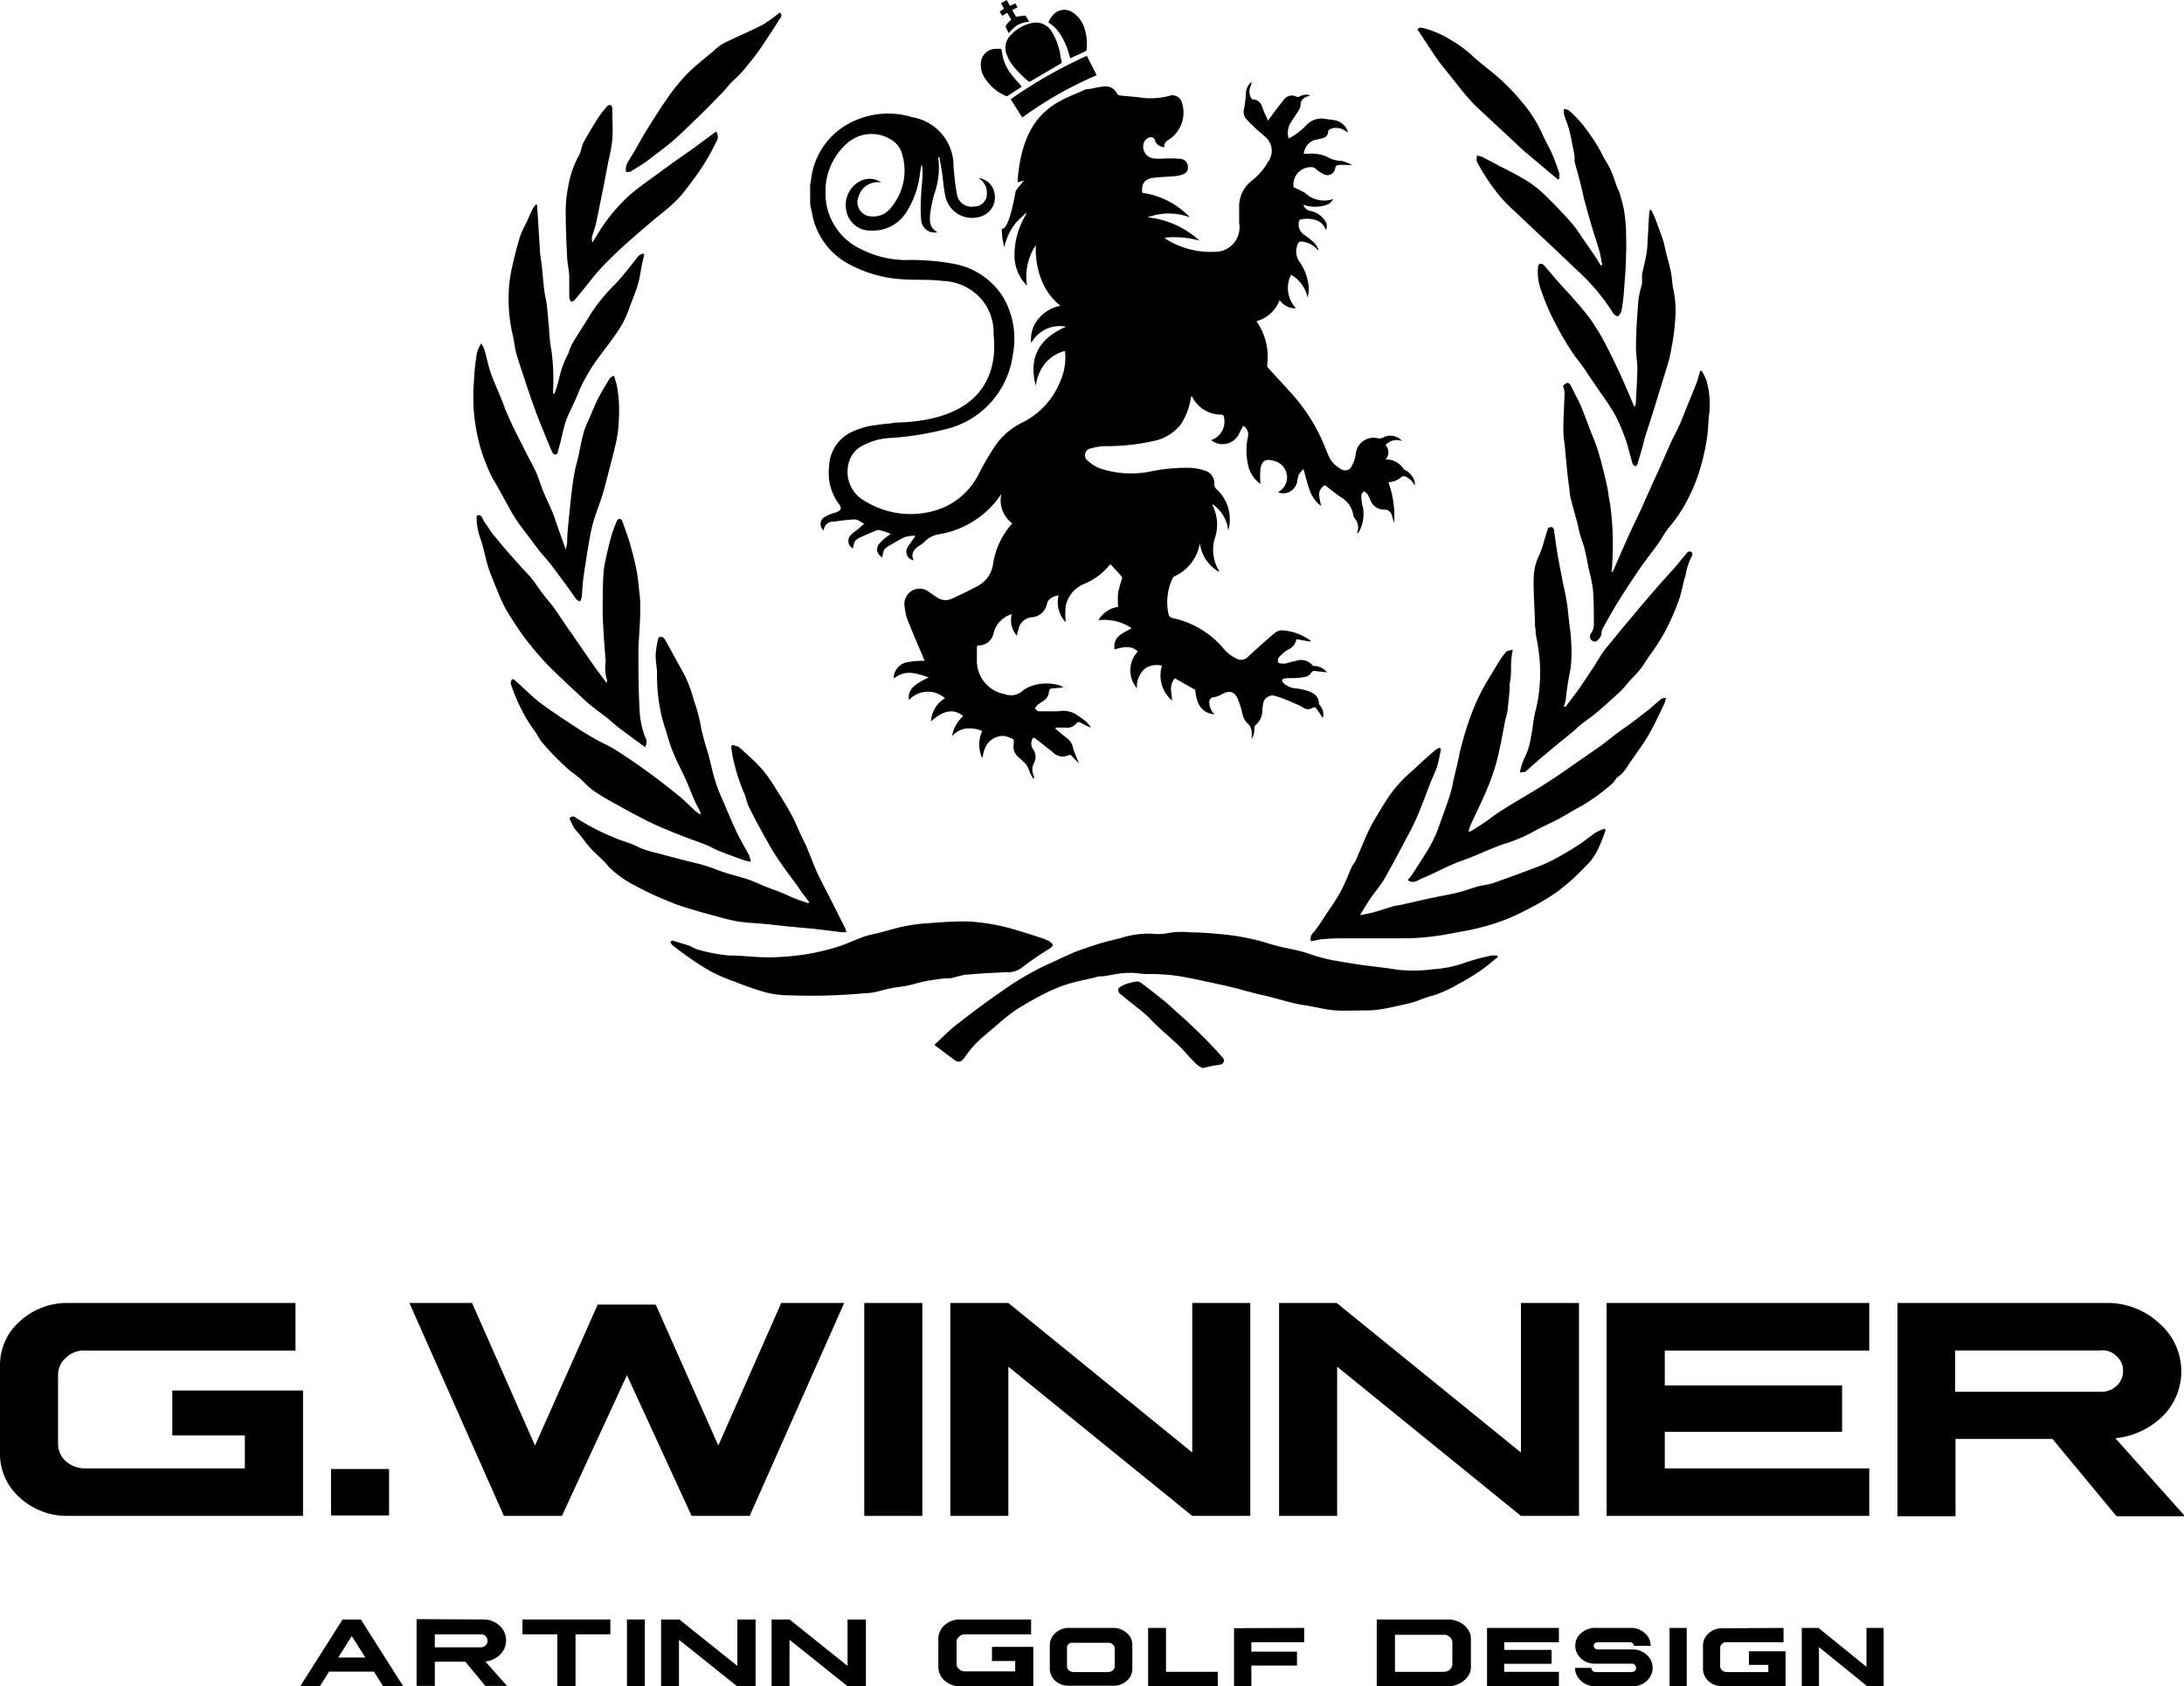 <svg xmlns="http://www.w3.org/2000/svg" viewBox="0 0 188.11 145.24"><defs><style>.cls-1{fill-rule:evenodd;}</style></defs><g id="圖層_2" data-name="圖層 2"><g id="圖層_1-2" data-name="圖層 1"><path class="cls-1" d="M129,82.44c-.54.42-1,.86-1.6,1.24a17.06,17.06,0,0,1-1.83,1.1,10.58,10.58,0,0,1-2.24,1c-.49.11-1,.34-1.43.49s-1,.25-1.47.36-1,.23-1.57.31a6.71,6.71,0,0,1-1.1.09c-.92,0-1.85.05-2.76,0-.75-.06-1.49-.25-2.24-.38-.42-.08-.86-.13-1.28-.23-.74-.18-1.49-.4-2.24-.59-.34-.1-.7-.15-1-.23l-1.76-.47c-.51-.13-1-.25-1.54-.36-.92-.2-1.83-.4-2.75-.58a16,16,0,0,0-3.31-.29c-.56,0-1.13-.13-1.69-.1-.73,0-1.46.19-2.18.29-.22,0-.43,0-.64.09-.86.2-1.75.37-2.59.64a14.09,14.09,0,0,0-2,.86c-.8.42-1.6.87-2.36,1.36a18,18,0,0,0-1.6,1.29c-.6.51-1.21,1-1.77,1.55a9.58,9.58,0,0,0-1,1.25c-.26.36-.52.41-.86.16L80.48,90c.65-.6,1.18-1.16,1.78-1.64,1.09-.86,2.19-1.69,3.32-2.49s2-1.41,3.09-2a19.79,19.79,0,0,1,2-1c.55-.26,1.09-.52,1.64-.75.35-.16.71-.29,1.06-.41.54-.18,1.08-.37,1.62-.52s1-.26,1.5-.38a8,8,0,0,1,2.66-.39,5.12,5.12,0,0,0,1.18,0,7.16,7.16,0,0,1,2.26-.11c1,0,2.07.1,3.11.21a19.91,19.91,0,0,1,2.31.4c.68.15,1.35.39,2,.56s1.35.28,2,.45,1.07.35,1.61.5a12,12,0,0,0,1.35.31c.75.14,1.51.25,2.27.37l2,.25c.57.07,1.14.19,1.71.21a12.58,12.58,0,0,0,2.53-.09,10,10,0,0,0,2.5-.49,17.82,17.82,0,0,1,2.46-.68,2.09,2.09,0,0,1,.5,0C129,82.31,129,82.37,129,82.44Z"/><path class="cls-1" d="M57.88,81c.51.16,1,.3,1.53.47a4.9,4.9,0,0,0,.66.31,14.1,14.1,0,0,0,2.74.52c1.15,0,2.3.17,3.45.16a22.41,22.41,0,0,0,3.06-.25,19.53,19.53,0,0,0,2.7-.62c.84-.25,1.63-.64,2.46-.94a10,10,0,0,1,1.08-.26c.68-.18,1.35-.38,2-.53a13,13,0,0,1,1.87-.3c1.23-.1,2.47-.2,3.71-.2a16.73,16.73,0,0,1,2.43.27,14.77,14.77,0,0,1,1.69.4c.79.22,1.56.48,2.34.73a5,5,0,0,1,.76.3,1,1,0,0,1,.34.35s-.15.21-.27.28a25.24,25.24,0,0,0-2.42,1.66,2,2,0,0,1-1.39.39c-1.06.05-2.13.1-3.18.2-.54,0-1.08.23-1.62.33-.16,0-.33,0-.5,0-.54.07-1.09.15-1.63.25s-1,.27-1.57.38-1,.14-1.48.24-.9.24-1.35.33a5.42,5.42,0,0,1-.8.08,49.43,49.43,0,0,1-6.44.18A8.37,8.37,0,0,1,66,85.49a26.66,26.66,0,0,1-2.73-.94,15.74,15.74,0,0,1-2.07-.89,22,22,0,0,1-2-1.29c-.43-.3-.85-.62-1.26-.94a1,1,0,0,1-.2-.29S57.85,81.05,57.88,81Z"/><path class="cls-1" d="M117.16,78.83c.38-.08.77-.15,1.15-.25.59-.17,1.18-.37,1.77-.54.17-.05.35-.05.52-.09.85-.18,1.68-.39,2.53-.57s1.62-.31,2.42-.5c.59-.14,1.17-.37,1.75-.53.38-.1.77-.13,1.14-.24s.93-.32,1.39-.48l1.38-.51c.75-.29,1.51-.54,2.23-.89a24.59,24.59,0,0,0,2.39-1.37c.56-.35,1.07-.78,1.61-1.15a5,5,0,0,1,.75-.33l.11.11c-.17.44-.31.89-.51,1.32a6.07,6.07,0,0,1-.77,1.33,24.23,24.23,0,0,1-1.76,1.75c-.33.29-.68.56-1,.82a15.68,15.68,0,0,1-1.32.86c-.49.3-1,.57-1.49.82s-1.18.59-1.81.83a19.85,19.85,0,0,1-3.66,1c-.82.15-1.63.32-2.45.42a19.9,19.9,0,0,1-2.56.18c-1.67,0-3.33,0-5,0-.61,0-1.22,0-1.84.06-.39,0-.79.13-1.21.19a.71.71,0,0,1,.23-.77,14.13,14.13,0,0,0,.94-1.35c.48-.73,1-1.44,1.4-2.19s.62-1.39.93-2.08c.1-.21.27-.38.36-.58.36-.83.69-1.66,1.07-2.48a14.63,14.63,0,0,1,.83-1.5c.31-.55.65-1.07,1-1.6a11.5,11.5,0,0,1,2-2.16c.62-.59,1.25-1.16,1.9-1.72a2.6,2.6,0,0,1,.4-.23l.13.09a15,15,0,0,1-.32,1.48c-.14.45-.35.86-.52,1.29-.4,1-.75,2-1.18,3s-.84,1.71-1.29,2.56-1,1.9-1.53,2.82c-.37.63-.86,1.19-1.27,1.79-.29.43-.54.87-.82,1.31Z"/><path class="cls-1" d="M60.37,70.06c-.16-.34-.34-.68-.5-1-.26-.6-.49-1.2-.75-1.79s-.47-1-.7-1.47-.4-.87-.57-1.32-.3-.9-.44-1.36-.29-.91-.41-1.38a15.35,15.35,0,0,1-.41-3.77c0-.51-.13-1-.12-1.55A8.56,8.56,0,0,1,56.69,55a.27.27,0,0,1,.22-.15.46.46,0,0,1,.31.15c.58,1,1.13,2.06,1.71,3.08a11.72,11.72,0,0,1,.83,2.23,13.79,13.79,0,0,1,.62,2.35A22.53,22.53,0,0,0,61,64.92c.2.79.37,1.58.61,2.36s.51,1.34.79,2,.65,1.54,1,2.29.75,1.39,1.12,2.1a3.17,3.17,0,0,1,.15.55,3.23,3.23,0,0,1-.54-.11c-.74-.26-1.48-.53-2.21-.82-.39-.15-.74-.38-1.13-.53-.68-.27-1.36-.49-2-.75-.52-.19-1-.4-1.54-.62s-1.14-.5-1.7-.78c-.83-.43-1.65-.87-2.47-1.33-.64-.36-1.29-.71-1.89-1.13s-.83-.75-1.25-1.11c-.27-.23-.56-.43-.84-.65A23.21,23.21,0,0,1,46.74,64c-.3-.3-.45-.75-.73-1.09A13.76,13.76,0,0,1,44.41,60,7.63,7.63,0,0,1,44,58.89c0-.1,0-.23.08-.34s.26,0,.33.1c.76.67,1.47,1.41,2.27,2s1.63,1.14,2.45,1.68,1.36.88,2.06,1.28,1.18.58,1.74.93q1.43.9,2.79,1.89c.92.66,1.81,1.36,2.69,2.07.52.42,1,.91,1.49,1.36a3.67,3.67,0,0,0,.38.27Z"/><path class="cls-1" d="M126.54,71.67c.18-.1.35-.19.51-.3.49-.31,1-.64,1.47-1s1.18-.79,1.78-1.16,1.53-.9,2.28-1.37,1.44-.92,2.14-1.41l3.14-2.18c.64-.47,1.26-1,1.9-1.44s1.37-1,2-1.5c.45-.34.86-.73,1.3-1.09a.6.6,0,0,1,.43-.09,2.33,2.33,0,0,1-.16.53c-.47.94-.89,1.92-1.44,2.82s-1.22,1.76-1.8,2.67a3,3,0,0,1-.77.79c-.17.12-.24.37-.41.51a16.76,16.76,0,0,1-2.64,1.94c-.72.37-1.41.83-2.14,1.21s-1.36.64-2,1-1.1.55-1.67.78-1,.32-1.46.51c-.77.3-1.52.63-2.27.94-.56.22-1.14.41-1.69.65-.85.38-1.68.82-2.54,1.17-.36.14-.74.52-1.25.16.15-.2.32-.38.44-.58.33-.51.65-1,1-1.55a12.53,12.53,0,0,0,.65-1.12,11.11,11.11,0,0,0,.56-1.27c.35-1,.7-1.9,1-2.86a12.28,12.28,0,0,0,.28-1.2c.12-.49.24-1,.35-1.47s.16-.82.27-1.23c.15-.59.31-1.18.5-1.77s.45-1.35.73-2a15.62,15.62,0,0,1,.86-1.74c.38-.67.79-1.32,1.2-2a6.18,6.18,0,0,1,.64-.88c.09-.1.29-.1.57-.18a6.94,6.94,0,0,0-.15,1.64,6.32,6.32,0,0,1-.12,1.31c0,.78-.11,1.56-.19,2.33a5.65,5.65,0,0,1-.17.71c-.15.73-.28,1.47-.43,2.19s-.27,1.25-.45,1.86a19.86,19.86,0,0,1-.72,2c-.42,1-.89,1.94-1.34,2.91a6,6,0,0,0-.23.64Z"/><path class="cls-1" d="M69.7,77.7c-.35-.45-.7-.9-1-1.37-.52-.71-1.06-1.42-1.56-2.15s-.82-1.28-1.18-1.94c-.51-.9-1-1.82-1.46-2.75-.2-.4-.25-.89-.46-1.29a16.43,16.43,0,0,1-.78-2.37,10,10,0,0,1-.28-1.56l.12-.1c.19.07.44.08.58.21.7.62,1.4,1.24,2,1.92A13.16,13.16,0,0,1,66.86,68c.46.71.9,1.43,1.3,2.16.31.55.53,1.14.79,1.7.17.37.37.72.53,1.1.34.8.62,1.62,1,2.41s.81,1.58,1.21,2.38.75,1.49,1.12,2.23a2.15,2.15,0,0,1,.09.31,2.8,2.8,0,0,1-.42,0L70.09,80c-.82-.08-1.65-.14-2.47-.23-.59-.06-1.19-.14-1.78-.19-.75-.07-1.52-.09-2.26-.21s-1.46-.34-2.18-.53-1.49-.41-2.24-.64a14.88,14.88,0,0,1-1.62-.59,24.66,24.66,0,0,1-2.8-1.31,9.06,9.06,0,0,1-2.28-1.61C52,74.1,51.34,73.59,50.81,73c-.35-.39-.64-.83-1-1.25-.11-.14-.25-.27-.35-.42s-.27-.54-.41-.82a.34.34,0,0,1,.54-.08,19.77,19.77,0,0,0,3.16,1.65c.74.35,1.54.51,2.27.9a7.37,7.37,0,0,0,1.55.49c.79.22,1.58.42,2.37.63.52.13,1.05.25,1.57.39l.45.14c.55.19,1.09.41,1.64.58s1.17.32,1.74.51,1.07.43,1.61.65.93.34,1.39.53.76.35,1.15.5.74.26,1.1.39C69.66,77.77,69.67,77.73,69.7,77.7Z"/><path class="cls-1" d="M41.08,44.4c.43-.13.45.27.6.48.33.46.62,1,1,1.4.64.79,1.31,1.56,2,2.32.3.35.62.67.92,1s.68.89,1,1.34.77.95,1.13,1.44c.53.74,1,1.5,1.55,2.25.62.91,1.25,1.82,1.88,2.72.33.48.69.94,1.1,1.49,0-.19.08-.28,0-.33A3.44,3.44,0,0,1,52.17,57c-.1-1.36-.22-2.71-.26-4.07,0-1.08,0-2.17.05-3.25a8.45,8.45,0,0,1,.21-1.51c.15-.71.32-1.42.52-2.12a11.12,11.12,0,0,1,.46-1.21.31.31,0,0,1,.22-.15.27.27,0,0,1,.21.16c.23.62.46,1.24.65,1.88s.42,1.52.58,2.29c.12.6.18,1.23.24,1.85a9.32,9.32,0,0,1,.1,1.4c0,1.17-.1,2.33-.16,3.5V56c0,1.67,0,3.35.09,5a7.62,7.62,0,0,0,.48,2.47.82.82,0,0,1,0,.88c-.74-.54-1.48-1.08-2.21-1.63-.35-.27-.68-.56-1-.84-.62-.48-1.26-.93-1.85-1.45-1.08-1-2.16-2-3.17-3A25.67,25.67,0,0,1,45.24,55c-.58-.78-1.12-1.61-1.62-2.44A12.45,12.45,0,0,1,42.89,51c-.23-.55-.45-1.1-.67-1.65a8.39,8.39,0,0,1-.27-.85c-.18-.66-.31-1.34-.53-2a5.55,5.55,0,0,1-.37-1.92A.66.66,0,0,1,41.08,44.4Z"/><path class="cls-1" d="M134.62,33.24c.38-.39.53-.35.78.18s.52,1,.74,1.49c.29.7.55,1.41.82,2.12.2.5.41,1,.58,1.5s.31,1,.44,1.52.33,1.29.46,1.93c.09.46.13.92.23,1.37a25.39,25.39,0,0,1,.2,5.08,4.36,4.36,0,0,1-.08.81l.13,0c.1-.25.2-.49.31-.73.31-.71.62-1.43.94-2.14s.72-1.53,1.08-2.3c.52-1.13,1-2.26,1.54-3.4.39-.88.77-1.77,1.17-2.65.24-.51.52-1,.74-1.51s.47-1.17.71-1.76.51-1.23.75-1.86c.11-.3.18-.63.28-.94l.13,0a4.92,4.92,0,0,1,.41.83,7.45,7.45,0,0,1,.26,2.62,2.35,2.35,0,0,1-.05.37c-.06.73-.07,1.46-.2,2.18a18.69,18.69,0,0,1-.63,2.66,14.61,14.61,0,0,1-1,2.41,12,12,0,0,1-1.48,2.25c-.39.45-.69,1-1,1.47-.54.75-1.11,1.47-1.64,2.23-.64.94-1.27,1.89-1.87,2.86-.49.79-.94,1.6-1.38,2.41-.09.16,0,.39-.12.55a1,1,0,0,1-.41.46c-.11.06-.38-.06-.45-.18a.53.53,0,0,1,0-.49,1.27,1.27,0,0,0,.27-.83c0-1,0-1.94-.07-2.91a12.18,12.18,0,0,0-.33-1.66c-.13-.64-.25-1.29-.4-1.92-.11-.42-.27-.81-.39-1.23s-.15-.67-.24-1c-.19-.72-.4-1.44-.58-2.17a3.81,3.81,0,0,1-.08-.59c-.08-.6-.16-1.21-.22-1.81s-.13-1.42-.2-2.13a10.24,10.24,0,0,1-.12-1.23c0-1.1.08-2.2.11-3.3A2.09,2.09,0,0,0,134.62,33.24Z"/><path class="cls-1" d="M41.45,29.58a3.19,3.19,0,0,1,.28.56c.2.69.33,1.41.58,2.09.36,1,.86,2,1.2,3A34,34,0,0,0,45,38.35c.35.78.79,1.5,1.15,2.27.24.55.41,1.13.63,1.68s.55,1.2.8,1.81c.16.37.27.76.41,1.14.23.66.47,1.32.74,2.09.05-.28.11-.44.12-.61,0-.7.08-1.4.15-2.1s.15-1.52.24-2.28c.06-.54.14-1.09.24-1.63s.25-1,.37-1.57.26-1.34.45-2c.13-.43.35-.85.53-1.28s.41-1,.67-1.52.66-1.17,1-1.73c.06-.11.21-.16.38-.27.09.29.17.55.24.81a11.57,11.57,0,0,1,.17,3.11,9.16,9.16,0,0,1-.19,1.64c-.17.82-.39,1.62-.6,2.43s-.39,1.57-.63,2.35-.56,1.54-.78,2.32-.31,1.43-.44,2.15c-.15.91-.29,1.83-.42,2.75-.06.51-.07,1-.13,1.54a1.17,1.17,0,0,1-.14.35.84.84,0,0,1-.33-.19c-.69-1-1.38-1.92-2.09-2.87-.33-.45-.73-.85-1.08-1.29-.52-.67-1-1.35-1.51-2a12.94,12.94,0,0,1-.87-1.31c-.57-1-1.08-2-1.65-2.93a15.84,15.84,0,0,1-1.16-3.05,16,16,0,0,1-.44-5.43,19.19,19.19,0,0,1,.26-2.39A3.2,3.2,0,0,1,41.45,29.58Z"/><path class="cls-1" d="M134.84,60.88l1.13-1.5c.39-.57.77-1.15,1.16-1.73s.56-.92.86-1.36a5.61,5.61,0,0,1,.47-.62c.62-.75,1.23-1.51,1.86-2.25.75-.91,1.52-1.81,2.29-2.7.54-.63,1.11-1.23,1.66-1.86.37-.43.72-.89,1.1-1.31a.3.3,0,0,1,.32,0,.33.33,0,0,1,.06.29,5.5,5.5,0,0,0-.58,1.77c-.22.61-.3,1.26-.5,1.88a19.84,19.84,0,0,1-1.36,3.09,19.94,19.94,0,0,1-1.31,2c-.25.38-.48.76-.77,1.12s-.61.67-.92,1a8.36,8.36,0,0,1-.68.79c-.7.65-1.42,1.3-2.15,1.92-.38.32-.8.6-1.2.91s-.59.53-.9.78c-.5.41-1,.81-1.51,1.23-.33.26-.63.55-1,.83l-1.49,1.31c-.08.06-.23,0-.47.08a5.26,5.26,0,0,1,.37-1.21,5.66,5.66,0,0,0,.57-1.79c.18-.8.21-1.64.43-2.42a13.56,13.56,0,0,0,.33-4.3,19.08,19.08,0,0,0-.34-2.23c0-.21,0-.42-.06-.64,0-1.38-.15-2.76-.11-4.14a4.62,4.62,0,0,1,.47-2,7.84,7.84,0,0,0,.44-1.29c.11-.33.19-.66.32-1,0-.08.21-.14.31-.13a.32.32,0,0,1,.2.22c.11.71.19,1.41.31,2.11s.26,1.39.39,2.08.29,1.3.4,2,.14,1.16.21,1.74.16,1.13.17,1.7a11.71,11.71,0,0,1-.05,2.37,24.34,24.34,0,0,0-.4,2.56,2.78,2.78,0,0,1-.18.67Z"/><path class="cls-1" d="M47.74,33.93a8.71,8.71,0,0,0,.45-1.49,8.48,8.48,0,0,1,.76-2,5.21,5.21,0,0,1,.4-.94c.48-.8,1-1.58,1.48-2.39A15.48,15.48,0,0,1,53,24.46c.72-.77,1.36-1.62,2-2.42a1.15,1.15,0,0,1,.36-.2l.13.07c-.08.38-.18.76-.25,1.14s-.15.94-.28,1.4c-.2.66-.46,1.31-.71,1.95a11.2,11.2,0,0,1-.6,1.42,13.75,13.75,0,0,1-1,1.5c-.51.71-1.06,1.4-1.56,2.13a18.06,18.06,0,0,0-.95,1.65c-.25.5-.43,1-.66,1.51s-.54,1.09-.74,1.66-.33,1.27-.49,1.9c-.08.3-.17.61-.25.92-.28.17-.4-.06-.48-.24-.3-.7-.58-1.4-.87-2.1-.15-.38-.31-.76-.45-1.14-.35-1-.7-1.93-1-2.9-.26-.76-.52-1.53-.74-2.3-.14-.53-.18-1.08-.31-1.6a13.88,13.88,0,0,1-.31-4.06,12.84,12.84,0,0,1,.31-1.94c.19-.83.4-1.65.65-2.46a8,8,0,0,1,.53-1.15c.18-.4.34-.8.53-1.18a2.86,2.86,0,0,1,.3-.41l.11.06c0,.06,0,.12,0,.19.08,1.13.14,2.28.22,3.42,0,.55.12,1.1.18,1.64.07.72.13,1.45.22,2.16.05.41.16.81.21,1.21.08.66.12,1.32.19,2a14.31,14.31,0,0,0,.22,2,19,19,0,0,1,.13,3.28l0,.34S47.68,33.89,47.74,33.93Z"/><path class="cls-1" d="M140.78,35.06a1.38,1.38,0,0,0,.11-.28c.05-1,.12-2,.14-3,0-.63-.13-1.25-.12-1.88,0-1.39.11-2.78.22-4.16a9.36,9.36,0,0,1,.3-1.27c0-.26,0-.54,0-.81.12-.6.28-1.21.39-1.83a7.3,7.3,0,0,0,.08-.94c.05-.8.09-1.61.14-2.41a2.57,2.57,0,0,1,.06-.4l.13,0c.14.33.31.64.43,1,.21.56.42,1.13.61,1.7.09.29.13.6.21.9.14.57.31,1.14.43,1.72s.11,1.13.25,1.67a9,9,0,0,1,.11,2.64,16.14,16.14,0,0,1-.29,2.17,11.36,11.36,0,0,1-.24,1.16c-.25.88-.53,1.75-.8,2.63s-.46,1.5-.7,2.25c-.17.57-.37,1.14-.54,1.7-.08.23-.12.46-.18.69-.16.55-.31,1.11-.49,1.66,0,.08-.13.19-.17.18a.36.36,0,0,1-.24-.19c-.14-.46-.25-.94-.39-1.41a10.19,10.19,0,0,0-.42-1.25,12.21,12.21,0,0,0-.81-1.76c-.53-.87-1.13-1.69-1.7-2.53-.28-.4-.55-.81-.82-1.22s-.81-1.05-1.16-1.6A24,24,0,0,1,134,27.92a17.62,17.62,0,0,1-1.2-2.75,4.57,4.57,0,0,1-.33-2.17c0-.1.08-.26.14-.27a.42.42,0,0,1,.36.1c.53.59,1,1.2,1.56,1.8.23.27.49.51.72.78.59.68,1.2,1.35,1.72,2.07a17.53,17.53,0,0,1,1.23,2c.45.85.87,1.72,1.28,2.6S140.32,34,140.78,35.06Z"/><path class="cls-1" d="M138,22.82c-.08-.41-.14-.83-.25-1.23-.17-.6-.38-1.19-.56-1.79-.25-.85-.5-1.71-.73-2.58-.12-.46-.2-.93-.33-1.4-.15-.63-.35-1.27-.51-1.91,0-.15,0-.33,0-.49-.15-.74-.28-1.49-.46-2.23-.12-.45-.32-.89-.45-1.35a1.48,1.48,0,0,1,0-.47c.15.05.34.06.44.16a10,10,0,0,1,1.65,1.85,14,14,0,0,1,1.11,1.75c.24.55.6,1,.85,1.58s.34.92.51,1.38c.07.18.17.36.23.54.13.47.28.94.37,1.42a16.72,16.72,0,0,1,.18,1.72c0,.72.05,1.45,0,2.17,0,1.14-.12,2.29-.2,3.42a13.32,13.32,0,0,1-.2,1.45.78.78,0,0,1-.32.44c-.05,0-.3-.13-.37-.25a17.74,17.74,0,0,0-3-3.61l-1.89-1.79c-1.17-1.11-2.36-2.21-3.53-3.33a14,14,0,0,1-1.33-1.34,17.52,17.52,0,0,1-2-3c-.07-.14,0-.35,0-.53a2.83,2.83,0,0,1,.44.11c.65.33,1.29.68,1.92,1s1.34.69,2,1.1a9.35,9.35,0,0,1,1.52,1.22c.79.76,1.54,1.56,2.27,2.37a10.17,10.17,0,0,1,.82,1.13c.45.64.89,1.29,1.33,1.93.12.2.24.41.36.6Z"/><path class="cls-1" d="M51.05,20.86c.13-.22.27-.43.39-.64a14.85,14.85,0,0,1,2.88-3.49c.54-.47,1.13-.89,1.71-1.31l2.2-1.6,1.53-1.07,1.92-1.42a.78.78,0,0,1,0,.91,19.29,19.29,0,0,1-1.16,2.08c-.47.73-1,1.42-1.53,2.11a9,9,0,0,1-1.07,1.16c-.54.5-1.13.94-1.7,1.42-.73.62-1.46,1.24-2.18,1.88S52.84,22,52.27,22.57s-1,1.07-1.44,1.63-.89,1.11-1.34,1.65a.76.76,0,0,1-.3.14,1.14,1.14,0,0,1-.16-.36c0-.58,0-1.16,0-1.74s-.15-1.11-.18-1.68c-.06-1.22-.12-2.45-.12-3.67a10.84,10.84,0,0,1,.2-2.42,8.51,8.51,0,0,1,.9-2.67c.22-.34.24-.81.43-1.18.36-.67.76-1.32,1.18-2a8.2,8.2,0,0,1,.84-1.1c.2-.23.45-.13.46.16,0,.87.06,1.74,0,2.61s-.26,1.51-.4,2.26l-.39,2.05c-.21,1-.4,2-.62,3-.08.39-.23.76-.34,1.15a1.87,1.87,0,0,0,0,.41Z"/><path class="cls-1" d="M67.16,1.08c.23.18.15.36,0,.55L66.28,3c-.31.46-.6.92-.92,1.37s-.64.86-1,1.28a8.84,8.84,0,0,1-1.14,1.23c-.41.37-.73.83-1.13,1.23q-1.18,1.22-2.4,2.4c-.57.55-1.14,1.11-1.73,1.62s-1.28,1-1.94,1.52-1.13.76-1.71,1.13c-.09.06-.24,0-.38.05a1.21,1.21,0,0,1,.17-.91c.59-.92,1.09-1.9,1.67-2.83s1.14-1.81,1.75-2.69a17,17,0,0,1,1.63-2c.71-.73,1.53-1.35,2.3-2a4.94,4.94,0,0,1,.72-.58c.43-.24.88-.44,1.33-.65.77-.36,1.56-.7,2.3-1.1A14.37,14.37,0,0,0,67.16,1.08Z"/><path class="cls-1" d="M134.2,15.47c-.26-.23-.54-.45-.8-.67l-2.06-1.73c-.32-.27-.61-.57-.92-.85l-1.91-1.78c-.63-.6-1.31-1.18-1.89-1.82s-1.28-1.56-1.91-2.34c-.31-.38-.62-.76-.9-1.16s-.55-.81-.82-1.22l-.9-1.36c.12-.16.2-.19.47-.13a8.28,8.28,0,0,1,2.23.93,11,11,0,0,1,1.85,1.3c.79.77,1.7,1.39,2.51,2.12a18.94,18.94,0,0,1,2,2.1,11.31,11.31,0,0,1,1.6,2.48c.26.62.61,1.2.89,1.82s.45,1.14.65,1.73a1.73,1.73,0,0,1,0,.51Z"/><path class="cls-1" d="M103.6,92a2.5,2.5,0,0,1-.55-.33c-.49-.49-.92-1-1.42-1.52-.71-.67-1.46-1.3-2.18-2-.29-.27-.55-.59-.86-.84-.63-.54-1.28-1-1.93-1.57-.11-.09-.25-.16-.3-.28a.37.37,0,0,1,0-.36,2.19,2.19,0,0,1,.64-.34,4.53,4.53,0,0,1,.88-.22.62.62,0,0,1,.41.12c.65.49,1.3,1,1.94,1.51.3.24.58.51.87.77.48.44,1,.87,1.45,1.32.68.64,1.36,1.3,2,2,.27.27.53.57.78.86a.35.35,0,0,1-.18.57C104.72,91.75,104.21,91.84,103.6,92Z"/><path class="cls-1" d="M86.71,0l.19.35A1.56,1.56,0,0,0,87,.5l.45-.21.19.34-.46.23.33.58.69-.09a.19.19,0,0,1,.19.1c.08.14.16.26.26.41a2.88,2.88,0,0,0-1,.29,3.42,3.42,0,0,0-.77.71c-.08-.18-.17-.35-.25-.52a.47.47,0,0,1,0-.09,1.36,1.36,0,0,1,.47-.54l-.35-.62-.43.27L86.11,1l.37-.26L86.21.28Z"/><path class="cls-1" d="M90.05,6.25,88.76,7a.13.13,0,0,1-.18,0,8.88,8.88,0,0,1-1.3-1.3,3.6,3.6,0,0,1-.57-1A1.54,1.54,0,0,1,87.08,3a3.4,3.4,0,0,1,1.72-1,1.59,1.59,0,0,1,1.79.73,5.54,5.54,0,0,1,.74,2c0,.19.07.38.11.56a.14.14,0,0,1-.09.19Z"/><path class="cls-1" d="M87.05,8.55a39.9,39.9,0,0,1,6.56-3.74l.85,1.67a30.85,30.85,0,0,0-3.31,1.64,34,34,0,0,0-3.1,2Z"/><path class="cls-1" d="M92.19,5.05c-.07-.23-.13-.45-.2-.67a5.56,5.56,0,0,0-.93-1.79,3,3,0,0,0-.76-.65,1.85,1.85,0,0,1,.44-.69,1.27,1.27,0,0,1,1.72-.13,2.46,2.46,0,0,1,.94,1.3,4.43,4.43,0,0,1,.19,1.88.18.18,0,0,1-.08.11L92.22,5Z"/><path class="cls-1" d="M88,7.47l-.92.6a3.28,3.28,0,0,1-.31.2.16.16,0,0,1-.12,0,4,4,0,0,1-1.88-1.64,2,2,0,0,1-.29-1.1,1.29,1.29,0,0,1,1.22-1.32,5.14,5.14,0,0,1,.55,0c.06.29.08.55.15.8a4.1,4.1,0,0,0,.78,1.49c.24.3.51.59.77.89Z"/><path class="cls-1" d="M121,40.48a.2.2,0,0,1-.09-.07,1.81,1.81,0,0,0-1.57-.84.9.9,0,0,0,0-1.23,1.26,1.26,0,0,1,1.42-.35,1.31,1.31,0,0,0-1.62-.31.69.69,0,0,1-.51.06,1.54,1.54,0,0,0-1.86,1.38,2.89,2.89,0,0,1-.33,1,.63.63,0,0,1-1,.24,2.31,2.31,0,0,1-1-1.08c-.19-.44-.36-.88-.55-1.33A15.72,15.72,0,0,0,111,33.63c-.56-.64-1.15-1.25-1.72-1.88a.47.47,0,0,1-.14-.3,5.33,5.33,0,0,0-.92-3.78,3,3,0,0,0,2-1.83,1.58,1.58,0,0,0,1.4.71,2.54,2.54,0,0,1-.42-2.89,3,3,0,0,1,1.44,2.05c0-.25.08-.5.09-.75a4.41,4.41,0,0,0-.85-2.48,1.54,1.54,0,0,1-.11-1.43.28.28,0,0,1,.34-.24,2,2,0,0,1,1.39.73l.07,0a2.48,2.48,0,0,0-.32-.58,7.59,7.59,0,0,0-.88-.71,1.07,1.07,0,0,1-.49-1.16c0-.07.08-.17.14-.18a2.45,2.45,0,0,1,1.44.09,1.32,1.32,0,0,1,.74.82.79.79,0,0,0-.12-.87,1.94,1.94,0,0,0-1.17-.77.78.78,0,0,1-.65-.55,2.93,2.93,0,0,0,2.2-.07,1.26,1.26,0,0,0,.37-.42,2.38,2.38,0,0,1-2.41-.51,8.85,8.85,0,0,0-1-.5,1.5,1.5,0,0,1,1.67-1.72c.11,0,.21.13.31.2A3.49,3.49,0,0,0,114,15a.68.68,0,0,0,1-.48.32.32,0,0,1,.35-.31,2.44,2.44,0,0,1,.54,0,4.66,4.66,0,0,0,.56,0A2.86,2.86,0,0,0,116,14a1.63,1.63,0,0,0-.49-.14,2.61,2.61,0,0,1-1.22-.36,3.45,3.45,0,0,0-1.75-.25h-.24a1.36,1.36,0,0,1,.92-1.19,7,7,0,0,0,.73-.17.55.55,0,0,0,.44-.56.31.31,0,0,1,.18-.21,1.31,1.31,0,0,1,1.2.09l.34.2a1.46,1.46,0,0,0-1.26-1.07l-.84-.12a1.77,1.77,0,0,0-1.53.6A5.82,5.82,0,0,1,111,11.93a1.64,1.64,0,0,1,.06-1.16c.2-.39.48-.75.71-1.13a1.18,1.18,0,0,0,.25-.58c0-.41.2-.57.5-.72a3.21,3.21,0,0,1,.33-.12,1,1,0,0,0-.91.1.48.48,0,0,1-.31,0,.8.8,0,0,0-1,.21c-.41.5-.79,1-1.18,1.54a2.8,2.8,0,0,0-.23.33c-.18-.42-.36-.76-.48-1.12s-.32-.7-.81-.71c-.07,0-.16-.1-.2-.18a1.15,1.15,0,0,1,0-1,1.44,1.44,0,0,0,.09-.33,1.2,1.2,0,0,0-.28.27,1.63,1.63,0,0,0-.22.55,9.21,9.21,0,0,1-.18,1.55.94.94,0,0,0,.27.89c.24.27.5.51.76.76s.5.42.74.65a1.58,1.58,0,0,1,.33,2.18,5.63,5.63,0,0,1-1.44,1.67,2.78,2.78,0,0,0-1.07,2.29c0,.45,0,.9,0,1.35a2.1,2.1,0,0,1-2.14,2.47,7.22,7.22,0,0,1-4.23-1.14.27.27,0,0,1,0-.08,8,8,0,0,1,2.94.25,7.74,7.74,0,0,0-4.46-2,5.22,5.22,0,0,1,3.65,0,7,7,0,0,0-4.1-2.11c-.11-.77.2-1.2.94-1.29s1.27-.09,1.91-.15a2.42,2.42,0,0,0,.58-.13c.26-.09.49-.23.49-.56a.7.7,0,0,0-.52-.78,8.16,8.16,0,0,0-1.31-.05c-.32,0-.63.05-1,0a1,1,0,0,1-1-1.17.74.74,0,0,1,.67-.67c.11,0,.3.13.32.23.1.44.42.57.82.66-.06-.42.23-.58.5-.75a2.78,2.78,0,0,0,1-3.13.83.83,0,0,0-1.09-.56,6.23,6.23,0,0,1-2.61.12l-1.64-.16a.32.32,0,0,1-.23-.13,1.08,1.08,0,0,0-1.08-.65A8.72,8.72,0,0,0,94,7.64l-.5.06c-2.09,1-5.43,1.59-5.86,8a2.33,2.33,0,0,1,.55-.12c-.25.28-.48.56-.7.85-.47,2.59-.88,3.33-1.2,3.27a5.34,5.34,0,0,0,.22,1.59,4.78,4.78,0,0,1,1-2.11c.26-.29.55-.54.83-.81l.06,0c0,.1-.09.19-.13.28a6.78,6.78,0,0,0-.89,3.52,3.68,3.68,0,0,0,.8,2.13c.07.09.15.17.28.32a4.91,4.91,0,0,1,.76-3.51A7.24,7.24,0,0,0,89.66,24a5.36,5.36,0,0,0,1.68,2.34A3.21,3.21,0,0,0,89.08,28a2.82,2.82,0,0,0-.26,1.55,2.8,2.8,0,0,1,3-1.41c-2.33,1-3.24,2.66-2.61,5.08A3.91,3.91,0,0,1,90,31.32a3.23,3.23,0,0,1,1.73-1.09,5,5,0,0,1-.35,2.47A6.76,6.76,0,0,1,88,36.42a6.06,6.06,0,0,0-2.48,2.28c-.42.64-.79,1.3-1.16,2a6.15,6.15,0,0,1-3.22,3.07,7.48,7.48,0,0,1-6.64-.61,2.85,2.85,0,0,1-1.46-3,2.33,2.33,0,0,1,1.3-1.8,5.6,5.6,0,0,1,2.43-.64A26,26,0,0,0,81.32,37a7.62,7.62,0,0,0,5.92-6.47,7.12,7.12,0,0,0-.84-4.94,6.35,6.35,0,0,0-4.12-2.84A19.89,19.89,0,0,0,78,22.4a8.65,8.65,0,0,1-3.8-.92,5.31,5.31,0,0,1-3.1-5A5.48,5.48,0,0,1,73,12.31a3.16,3.16,0,0,1,4-.11,2,2,0,0,1,.71,1.11,4.93,4.93,0,0,1-.93,4.53,1.92,1.92,0,0,1-1.75.8,1.23,1.23,0,0,1-1.07-1.74,1.71,1.71,0,0,1,1.94-1.18,1.73,1.73,0,0,0-1.73-.16,2.32,2.32,0,0,0-1.28,2.56A2.08,2.08,0,0,0,75,19.86a3.41,3.41,0,0,0,3.1-1.64,7.85,7.85,0,0,0,1.14-3.28,4.46,4.46,0,0,1,.15-.78,3.19,3.19,0,0,1,.08.61c0,.66-.11,1.33-.13,2a14,14,0,0,0,0,2.15A1.15,1.15,0,0,0,80.74,20c-.71-.39-.69-1-.61-1.67a10.68,10.68,0,0,1,.33-1.59,6.71,6.71,0,0,0,.35-3.2h.1c.09.52.19,1,.26,1.55s.12,1.23.26,1.83a2.35,2.35,0,0,0,3.29,1.63,1.71,1.71,0,0,0,.94-1.89,1.56,1.56,0,0,0-1.39-1.32A1.46,1.46,0,0,1,85,16.72a1.08,1.08,0,0,1-1.11,1.07,1.28,1.28,0,0,1-1.48-1.12c-.14-.76-.21-1.54-.28-2.31a4.25,4.25,0,0,0-3.54-4.26,7.09,7.09,0,0,0-5.74.69,6.29,6.29,0,0,0-3,4.76c0,.11-.05.21-.07.32v1.56c0,.3.1.61.16.91a6.15,6.15,0,0,0,3.42,4.53,10.89,10.89,0,0,0,4.46,1.19c1.14.07,2.28,0,3.4.14a4.59,4.59,0,0,1,3.56,1.89,4.51,4.51,0,0,1,.8,2.73c.31,2.86-.49,7.42-8.49,7.58h0a4.6,4.6,0,0,1-.89.11l-1.1.15a7,7,0,0,0-1.75.55,3.39,3.39,0,0,0-1.94,3,4.48,4.48,0,0,0,.89,3.26c.18.24.15.43-.1.57s-.36.12-.53.2a3.16,3.16,0,0,0-.72.34.7.7,0,0,0,0,1.11.79.79,0,0,1,.84-.76c.61-.07,1.22-.18,1.83-.19.25,0,.5.21.81.37l-.5.45a4.67,4.67,0,0,0-.6.48.72.72,0,0,0,.14,1.2,1.9,1.9,0,0,1,.17-.63,1.41,1.41,0,0,1,.56-.37c.44-.21.89-.39,1.34-.57a.37.37,0,0,1,.23,0,5,5,0,0,1,.94.32l-.4.29a4.85,4.85,0,0,0-.52.49A.74.74,0,0,0,76,48a1.9,1.9,0,0,1,.18-.69,2.19,2.19,0,0,1,.63-.43,10.73,10.73,0,0,1,1.15-.63,3.41,3.41,0,0,1,.85-.11l0,.08-.25.35c-.12.19-.27.35-.37.54a.75.75,0,0,0,.5,1.15c-.29-.66.1-1,.57-1.31a1.76,1.76,0,0,0,.37-.29A2.18,2.18,0,0,1,81,46a8,8,0,0,0,5.25-3.46,2.46,2.46,0,0,0,.94,2.54,6.75,6.75,0,0,0-1.67,3.58,2.51,2.51,0,0,1-1.2,1.75c-.77.43-1.58.81-2.38,1.18a1.27,1.27,0,0,1-1.18-.1c-.24-.15-.47-.32-.7-.47a1.31,1.31,0,0,0-2.14,1.24,4.38,4.38,0,0,0,.25,1.14c.43,1.08.89,2.15,1.35,3.22,0,.1.09.19.13.3-.45,0-.86,0-1.27.09A1.44,1.44,0,0,0,77,58.16a1.14,1.14,0,0,0,0,.28c1-.81,1.94-.44,3-.09-1.4.64-1.84,1.15-1.7,1.94a2.2,2.2,0,0,1,3.09-.15,2.47,2.47,0,0,0-1.2,2c1.09-1,2-1.11,2.77-.46A3,3,0,0,0,82,63.42a1.88,1.88,0,0,1,1.24-.67,2.8,2.8,0,0,1,1.36.21,2.84,2.84,0,0,0,0,2.35c.07-.27.11-.51.19-.73a1.68,1.68,0,0,1,1.68-1.19,2,2,0,0,1,.46.13c.42.15.42.16.38.59a1.17,1.17,0,0,0,.45,1.14,2.73,2.73,0,0,1,.35.33,1.45,1.45,0,0,1,.53.79,2.32,2.32,0,0,0,.37.69l.07,0c0-.16-.09-.31-.12-.47a1.14,1.14,0,0,1,.08-.83A1.13,1.13,0,0,0,89,64.56a.86.86,0,0,1-.14-.76c.09-.28.16-.32.39-.14l1.43,1.13a1.17,1.17,0,0,0,1.41.23s.16,0,.21.07a5.41,5.41,0,0,0,.63.64c-.11-.27-.23-.52-.33-.79a2.64,2.64,0,0,1-.19-.56,1.26,1.26,0,0,0-.49-.78c-.35-.27-.68-.55-1-.82l0-.11c.28,0,.55,0,.83,0a1,1,0,0,0,.94-.35.28.28,0,0,1,.41-.06,7,7,0,0,0,.87.42,2.91,2.91,0,0,0-.36-.47,9.4,9.4,0,0,0-1.06-.76,2.27,2.27,0,0,0-1.43-.18c-.55,0-1.1,0-1.63,0-.13,0-.24-.15-.36-.23a1.72,1.72,0,0,1,.23-.32c.18-.14.38-.26.57-.39a1,1,0,0,0,.42-.78.33.33,0,0,1,.17-.24l1.07-.1a1.07,1.07,0,0,0-.32-.17,3.9,3.9,0,0,0-2.75.18,2.39,2.39,0,0,0-.43.27,1.52,1.52,0,0,1-1.59.29,2.91,2.91,0,0,1-2.36-2.88c0-.42,0-.85,0-1.23.08-.06.1-.08.12-.08a1.29,1.29,0,0,0,1.32-1.07,2.27,2.27,0,0,1,1.57-1.62,2,2,0,0,0,.45,1.87c0-.23.08-.41.13-.6a1.27,1.27,0,0,1,1.12-1A1.43,1.43,0,0,0,90.18,52c.12-.48.54-.61,1-.73a2.53,2.53,0,0,0,.61,2.33,7.33,7.33,0,0,1,0-1.41,2.66,2.66,0,0,1,1.57-1.89,5.48,5.48,0,0,0,2.27-1.71c.36.38.7.73,1,1.1a.22.22,0,0,1,0,.18,12.15,12.15,0,0,0-.33,1.18,9.9,9.9,0,0,0,0,1.22,2.35,2.35,0,0,0-1.69,1.15,4.22,4.22,0,0,1,2.86.69c-.7.42-1.64.68-1.47,1.83,1-.31,1.54-.27,2,.18a2.37,2.37,0,0,0-.07,3.17,2,2,0,0,1,.77-1.76,1.82,1.82,0,0,1,1.38-.19,2.85,2.85,0,0,0,.87,3c0-.34-.09-.67-.09-1a1.38,1.38,0,0,1,.33-.92l1.76,1c.12,1.38.63,2,1.67,2.11a1.39,1.39,0,0,1-.46-1,.42.42,0,0,1,.42-.48,2.2,2.2,0,0,0,.66-.25c.65-.36,1.08-.26,1.38.42a7.35,7.35,0,0,1,.4,1.31,1.62,1.62,0,0,0,.53.87,1.07,1.07,0,0,1,.25.55,3.78,3.78,0,0,1,0,.7,1.43,1.43,0,0,0,.23-.91.44.44,0,0,1,.17-.34,1.55,1.55,0,0,0,.52-1.13,4.2,4.2,0,0,1,.07-.62.81.81,0,0,1,1.06-.7c.7.2,1.37.51,2,.78a3.14,3.14,0,0,1,.44.25.72.72,0,0,0,.75,0,.22.22,0,0,1,.35.07c.19.26.37.53.54.79a1.07,1.07,0,0,0-.19-1c0-.07-.14-.14-.14-.22,0-.73-.56-1-1.14-1.16a4.51,4.51,0,0,0-.89-.17,1.8,1.8,0,0,1-1-.43c-.21-.23-.18-.39.13-.43s.85,0,1.28-.06.78-.07,1-.49a.29.29,0,0,1,.23-.09l1.09.12a1.43,1.43,0,0,0-1-.54c-.1,0-.22,0-.27-.09a1.3,1.3,0,0,0-1.4-.36c-.31.06-.61.15-.92.23a.52.52,0,0,1-.21,0c-.15,0-.38,0-.42-.13a.48.48,0,0,1,.11-.44,3.24,3.24,0,0,1,.72-.61,1.19,1.19,0,0,0,.75-.92l1.17.21.08-.06a3.5,3.5,0,0,0-.35-.23,4.58,4.58,0,0,0-2.18-.68,1.14,1.14,0,0,0-.61.25c-.76.65-1.51,1.32-2.25,2a.83.83,0,0,1-1.09.15,3.25,3.25,0,0,1-1-.77A7.79,7.79,0,0,0,101,53.24a.43.43,0,0,1-.35-.34,4.8,4.8,0,0,1,.35-3.1.35.35,0,0,1,.16-.16,3.82,3.82,0,0,0,2.18-2.82l0-.08A3.33,3.33,0,0,0,105,49.26c0-.13-.07-.2-.1-.26a3.47,3.47,0,0,1-.23-2.75,3.59,3.59,0,0,0-.12-2.46c0-.09-.07-.18-.11-.28a.33.33,0,0,0,0-.08,3.16,3.16,0,0,1,1.35,2.28,3.54,3.54,0,0,0-1-3.57.48.48,0,0,1-.2-.42,1.12,1.12,0,0,0-.8-1.18,4.63,4.63,0,0,0-1.22-.24,15.13,15.13,0,0,0-3.48.31,8.39,8.39,0,0,1-4.36-.27,3.15,3.15,0,0,1-1-.63.59.59,0,0,1,.25-1.09,4.33,4.33,0,0,1,1.29-.19A18.57,18.57,0,0,0,99.29,38a4,4,0,0,0,2.39-1.41,5.73,5.73,0,0,0,.87-2.19l.07-.3a1.11,1.11,0,0,1,.12.18,2.75,2.75,0,0,0,2.41,1.43c.21,0,.26.09.28.28a1.67,1.67,0,0,1-1.12,1.92,1.58,1.58,0,0,0,2.45-.63c.1-.2.21-.39.32-.6a.85.85,0,0,1,.41.92,5.55,5.55,0,0,0,0,2.4,2.66,2.66,0,0,0,1.07,1.68,8.67,8.67,0,0,1,0-1.25c.1-.75.44-.95,1.17-.73a1.44,1.44,0,0,1,1.09,1.11,1.39,1.39,0,0,1-.55,1.45l-.09.08-.1.07a1.23,1.23,0,0,0,1.65-.94,3.18,3.18,0,0,1,.14-.61,4,4,0,0,1,.4-.46c.19.66.32,1.25.53,1.81a2.83,2.83,0,0,0,1,1.38,6.8,6.8,0,0,1-.19-1,.93.93,0,0,1,.51-.8c.5.38.94.75,1.43,1.07a2.16,2.16,0,0,1,1,1.45c0,.23.24.42.33.64a1.39,1.39,0,0,1,.1.53c0,.16-.09.32-.1.51.09-.12.22-.22.25-.34a3.17,3.17,0,0,0,.27-1.9,4.24,4.24,0,0,1-.15-1.06c0-.13.13-.26.2-.39a1.56,1.56,0,0,1,.34.27,5.5,5.5,0,0,1,.28.6,1.25,1.25,0,0,0,1.15.73.63.63,0,0,1,.66.48c.07.21.11.42.2.63a8.54,8.54,0,0,0-.5-3.48,1.8,1.8,0,0,0,1.19-.5s.17,0,.24,0a1.64,1.64,0,0,1,.85.81v-.3A1.61,1.61,0,0,0,121,40.48Z"/><path d="M25.45,112.23v4.1H7.36a2.18,2.18,0,0,0-1.67.61A1.93,1.93,0,0,0,5,118.46v5.88a2,2,0,0,0,.69,1.54,2.53,2.53,0,0,0,1.67.6H21.09v-2.84H14.84v-3.87H26.1v10.8H5.89A6,6,0,0,1,1.71,129,5,5,0,0,1,0,125.21v-7.63a5,5,0,0,1,1.71-3.77,6,6,0,0,1,4.18-1.58Z"/><path d="M33.51,126.53v4h-5v-4Z"/><path d="M40.66,112.23l5.42,12.28,5.4-12.14h5l5.39,12.14,5.42-12.28h5.42l-8.14,18.34h-5L54,118.45l-5.6,12.12h-5l-8.14-18.34Z"/><path d="M79.44,112.23v18.34h-5V112.23Z"/><path d="M86.85,112.23l15.84,12.88V112.23h5v18.34h-5L86.85,117.72v12.85h-5V112.23Z"/><path d="M115.13,112.23,131,125.11V112.23h5v18.34h-5l-15.83-12.85v12.85h-5V112.23Z"/><path d="M161,112.23v4.1H143.39v3h15.27v4H143.39v3.15H161v4.09H138.38V112.23Z"/><path d="M181.4,112.23A6.52,6.52,0,0,1,186,114a5.46,5.46,0,0,1,.26,8,6.84,6.84,0,0,1-4.06,1.88l6,6.72H182.3l-5.52-6.66h-8.35v6.66h-5V112.23Zm-13,7.65h12.5a1.91,1.91,0,0,0,1.4-.51,1.69,1.69,0,0,0,.56-1.28,1.63,1.63,0,0,0-.56-1.28,1.66,1.66,0,0,0-1.4-.49h-12.5Z"/><path d="M31.08,139.49l3.65,5.75H33l-.8-1.26H28.35l-.8,1.26H25.86l3.65-5.75Zm-1.95,3.28h2.34l-1.17-1.85Z"/><path d="M41.53,139.49A2.05,2.05,0,0,1,43,140a1.7,1.7,0,0,1,.59,1.29,1.67,1.67,0,0,1-.51,1.22,2.11,2.11,0,0,1-1.28.6l1.87,2.1H41.8l-1.72-2.08H37.45v2.08H35.88v-5.75Zm-4.08,2.4h3.93a.6.6,0,0,0,.44-.16.51.51,0,0,0,.17-.4.52.52,0,0,0-.17-.41.55.55,0,0,0-.44-.15H37.45Z"/><path d="M52.57,139.49v1.28h-3v4.47H48v-4.47H45v-1.28Z"/><path d="M55.54,139.49v5.75H54v-5.75Z"/><path d="M58.51,139.49l5,4v-4h1.57v5.75H63.48l-5-4v4H56.94v-5.75Z"/><path d="M68,139.49l5,4v-4h1.58v5.75H73l-5-4v4H66.46v-5.75Z"/><path d="M88.81,139.49v1.28H83.13a.73.73,0,0,0-.52.2.58.58,0,0,0-.22.48v1.84a.61.61,0,0,0,.22.48.73.73,0,0,0,.52.19h4.31v-.89h-2v-1.22H89v3.39H82.67a1.87,1.87,0,0,1-1.31-.49,1.55,1.55,0,0,1-.54-1.19v-2.39a1.56,1.56,0,0,1,.54-1.19,1.92,1.92,0,0,1,1.31-.49Z"/><path d="M95.88,140.22a1.64,1.64,0,0,1,1.17.44,1.3,1.3,0,0,1,.48,1.05v2a1.34,1.34,0,0,1-.48,1.06,1.66,1.66,0,0,1-1.17.43H92.06a1.71,1.71,0,0,1-1.17-.43,1.39,1.39,0,0,1-.47-1.06v-2a1.4,1.4,0,0,1,.48-1.05,1.65,1.65,0,0,1,1.16-.44Zm-3.82,1.37a.45.45,0,0,0-.16.36v1.57a.44.44,0,0,0,.16.35.67.67,0,0,0,.39.15h3a.65.65,0,0,0,.4-.15.44.44,0,0,0,.16-.35V142a.46.46,0,0,0-.17-.36.48.48,0,0,0-.39-.14h-3A.51.51,0,0,0,92.06,141.59Z"/><path d="M100.43,140.22V144h4.46v1.22h-6v-5Z"/><path d="M112.33,140.22v1.23h-4.55v.81h3.93v1.2h-3.93v1.78h-1.49v-5Z"/><path d="M124.68,139.49a2.15,2.15,0,0,1,1,.22,1.88,1.88,0,0,1,.74.62,1.32,1.32,0,0,1,.27.84v2.39a1.28,1.28,0,0,1-.28.85,1.9,1.9,0,0,1-.73.61,2.13,2.13,0,0,1-1,.22h-6.1v-5.75ZM120.15,144h4.2a.85.85,0,0,0,.53-.19.66.66,0,0,0,.21-.48v-1.84a.6.6,0,0,0-.21-.48.68.68,0,0,0-.53-.2h-4.2Z"/><path d="M134.27,140.22v1.23h-4.71v.66h4.08v1.2h-4.08V144h4.71v1.22h-6.19v-5Z"/><path d="M137.37,140.22h3.11a1.68,1.68,0,0,1,1.2.46,1.39,1.39,0,0,1,.49,1.08v0h-1.44v0a.27.27,0,0,0-.1-.22.36.36,0,0,0-.24-.09h-2.78a.36.36,0,0,0-.24.09.27.27,0,0,0-.1.22.34.34,0,0,0,.1.22.36.36,0,0,0,.24.09h3a1.77,1.77,0,0,1,1.23.47,1.5,1.5,0,0,1,0,2.24,1.76,1.76,0,0,1-1.23.46H137.4a1.72,1.72,0,0,1-1.22-.46,1.47,1.47,0,0,1-.52-1.12v0h1.41v0a.38.38,0,0,0,.11.26.42.42,0,0,0,.28.1h3.06a.43.43,0,0,0,.29-.1.33.33,0,0,0,.11-.26.34.34,0,0,0-.12-.26.32.32,0,0,0-.28-.1h-3.15a1.71,1.71,0,0,1-1.19-.45,1.46,1.46,0,0,1-.5-1.1,1.37,1.37,0,0,1,.49-1.07,1.83,1.83,0,0,1,1.18-.47h0Z"/><path d="M145.28,140.22v5H143.8v-5Z"/><path d="M153.62,140.22v1.23h-4.9a.52.52,0,0,0-.4.14.45.45,0,0,0-.16.36v1.57a.43.43,0,0,0,.17.35.62.62,0,0,0,.39.15h3.59v-.62h-1.67v-1.17h3.15v3h-5.46a1.72,1.72,0,0,1-1.18-.43,1.43,1.43,0,0,1-.47-1.06v-2a1.4,1.4,0,0,1,.48-1.05,1.66,1.66,0,0,1,1.17-.44Z"/><path d="M156.63,140.22l4.13,3.35v-3.35h1.48v5H160.8l-4.13-3.35v3.35h-1.48v-5Z"/></g></g></svg>